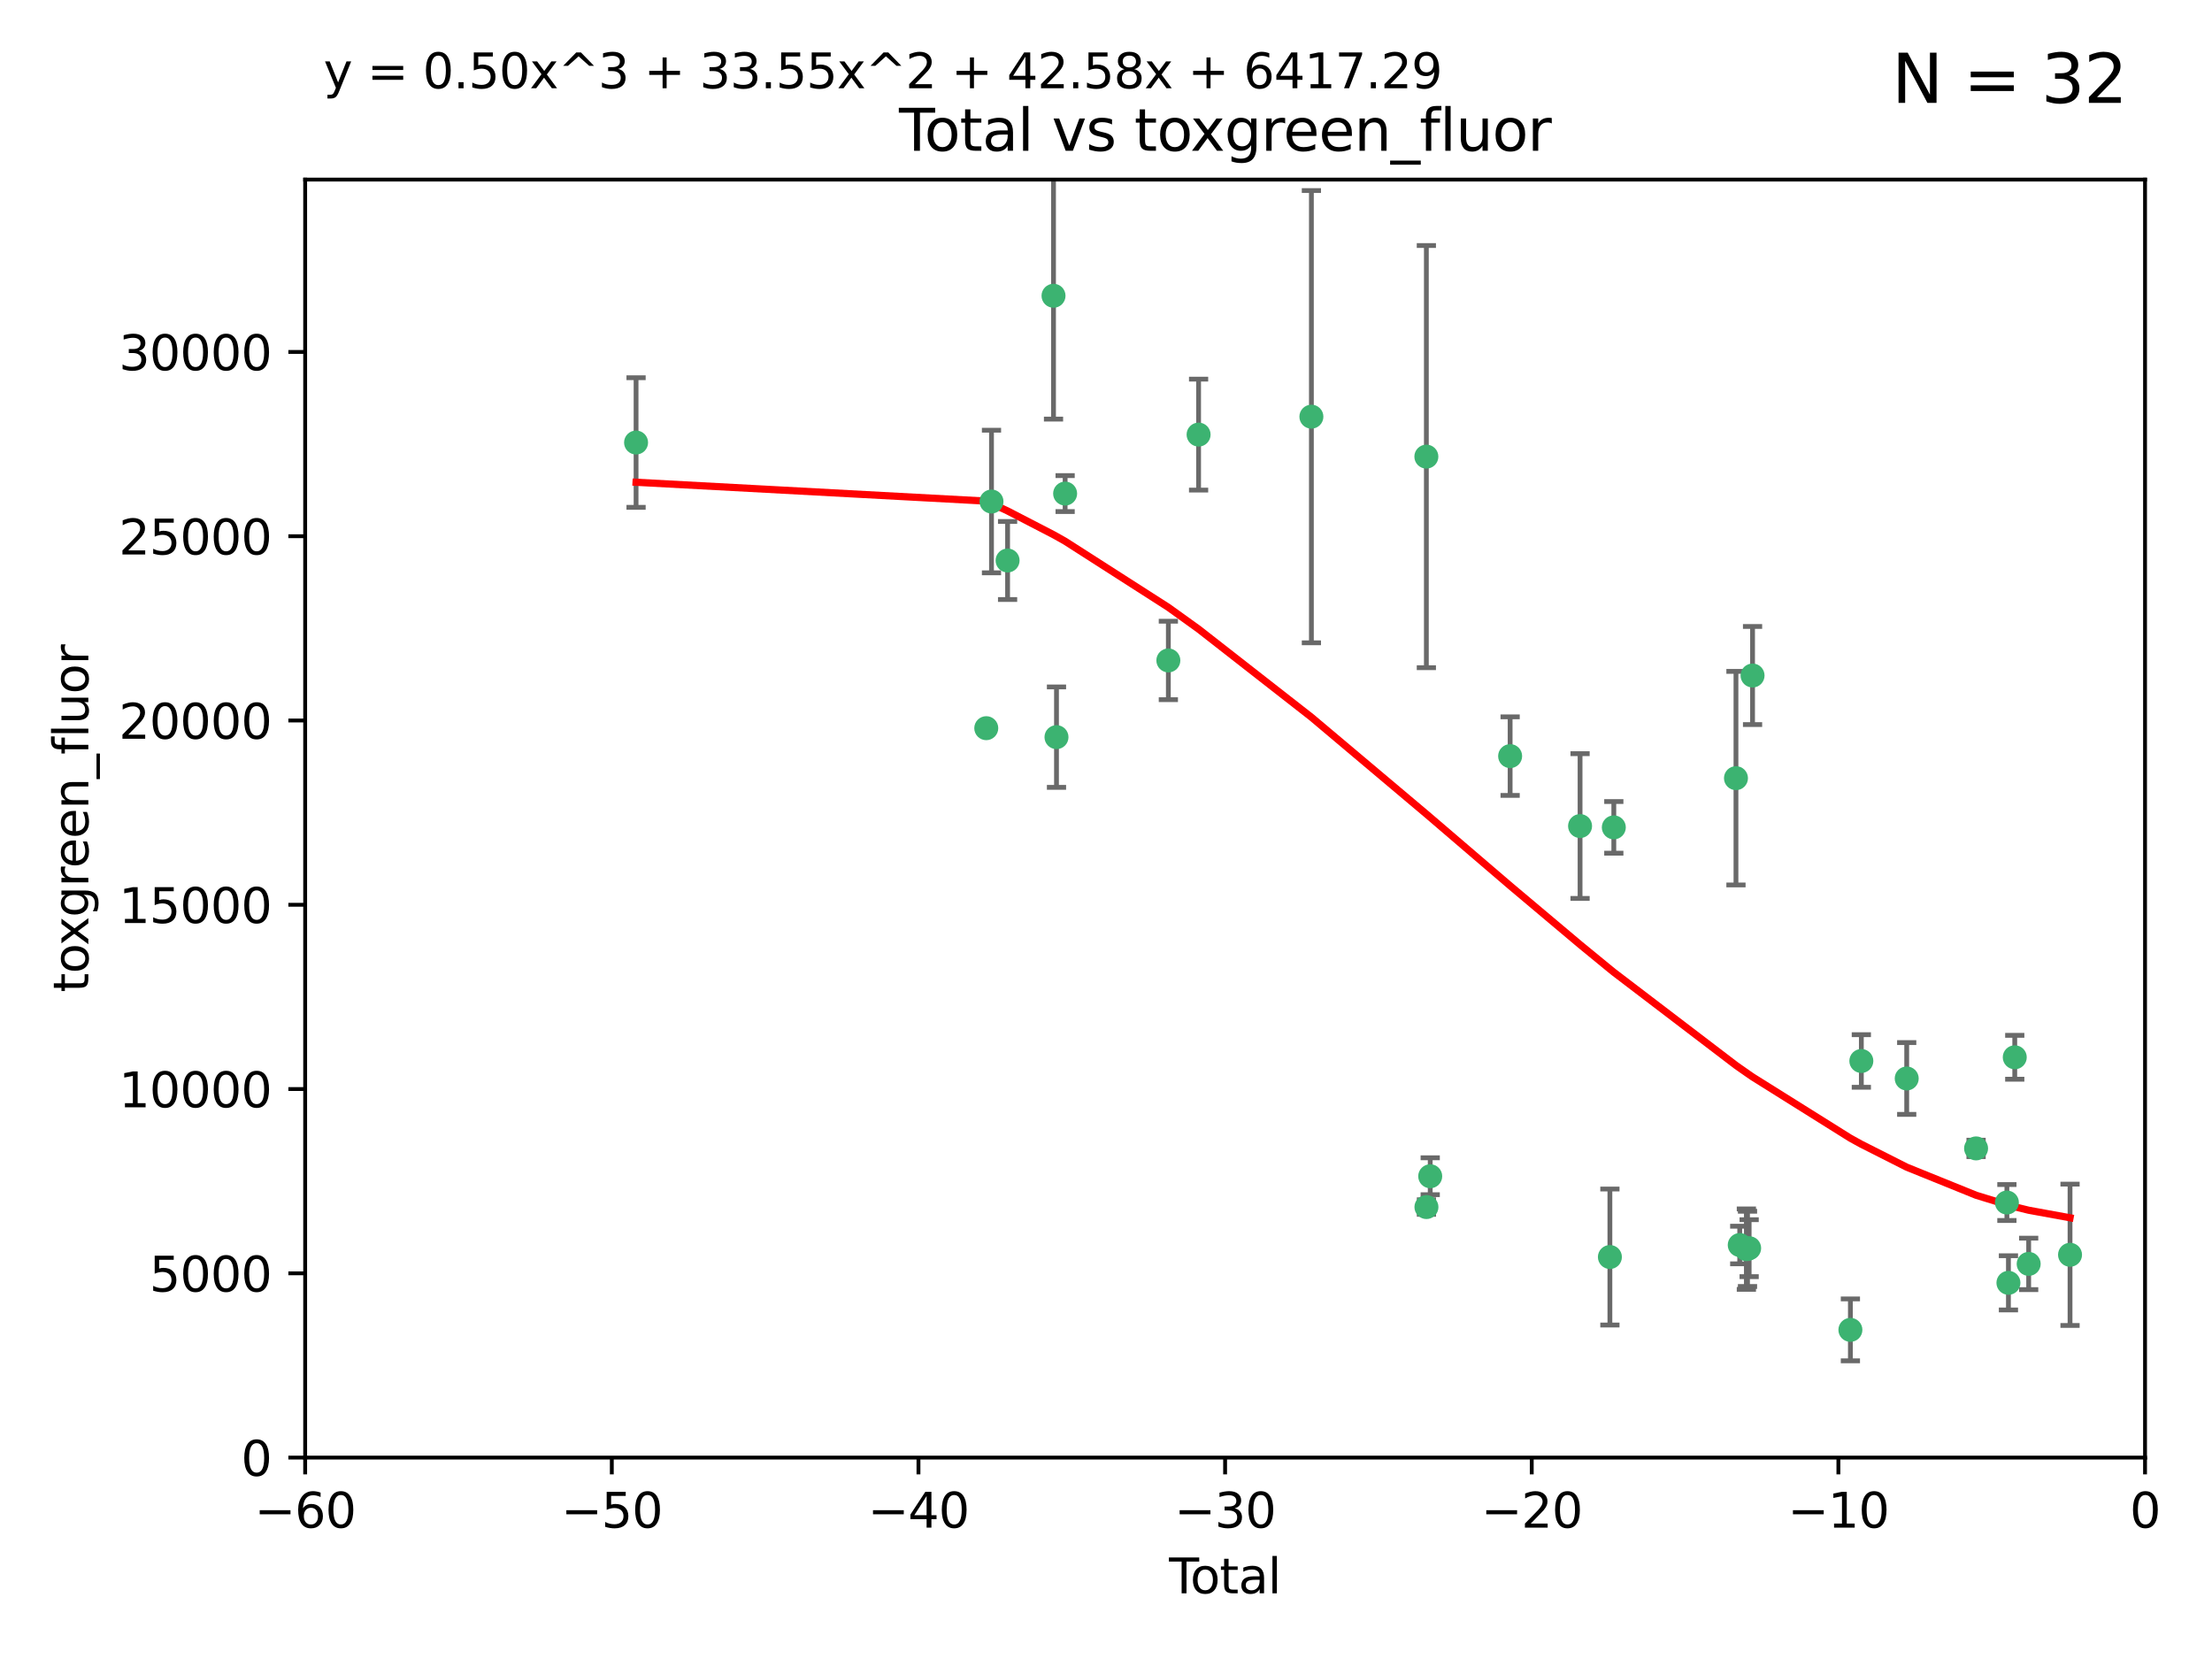 <?xml version="1.0" encoding="utf-8" standalone="no"?>
<!DOCTYPE svg PUBLIC "-//W3C//DTD SVG 1.1//EN"
  "http://www.w3.org/Graphics/SVG/1.1/DTD/svg11.dtd">
<svg xmlns:xlink="http://www.w3.org/1999/xlink" width="460.8pt" height="345.6pt" viewBox="0 0 460.8 345.6" xmlns="http://www.w3.org/2000/svg" version="1.1">
 <defs>
  <style type="text/css">*{stroke-linejoin: round; stroke-linecap: butt}</style>
 </defs>
 <g id="figure_1">
  <g id="patch_1">
   <path d="M 0 345.6 
L 460.8 345.6 
L 460.8 0 
L 0 0 
z
" style="fill: #ffffff"/>
  </g>
  <g id="axes_1">
   <g id="patch_2">
    <path d="M 63.571 303.64 
L 446.85 303.64 
L 446.85 37.411 
L 63.571 37.411 
z
" style="fill: #ffffff"/>
   </g>
   <g id="PathCollection_1">
    <defs>
     <path id="m2a7083174c" d="M 0 1.118 
C 0.297 1.118 0.581 1 0.791 0.791 
C 1 0.581 1.118 0.297 1.118 0 
C 1.118 -0.297 1 -0.581 0.791 -0.791 
C 0.581 -1 0.297 -1.118 0 -1.118 
C -0.297 -1.118 -0.581 -1 -0.791 -0.791 
C -1 -0.581 -1.118 -0.297 -1.118 0 
C -1.118 0.297 -1 0.581 -0.791 0.791 
C -0.581 1 -0.297 1.118 0 1.118 
z
" style="stroke: #3cb371"/>
    </defs>
    <g clip-path="url(#pbad725ada3)">
     <use xlink:href="#m2a7083174c" x="132.505" y="92.187" style="fill: #3cb371; stroke: #3cb371"/>
     <use xlink:href="#m2a7083174c" x="205.457" y="151.693" style="fill: #3cb371; stroke: #3cb371"/>
     <use xlink:href="#m2a7083174c" x="206.546" y="104.476" style="fill: #3cb371; stroke: #3cb371"/>
     <use xlink:href="#m2a7083174c" x="209.899" y="116.762" style="fill: #3cb371; stroke: #3cb371"/>
     <use xlink:href="#m2a7083174c" x="219.467" y="61.614" style="fill: #3cb371; stroke: #3cb371"/>
     <use xlink:href="#m2a7083174c" x="220.086" y="153.559" style="fill: #3cb371; stroke: #3cb371"/>
     <use xlink:href="#m2a7083174c" x="221.886" y="102.821" style="fill: #3cb371; stroke: #3cb371"/>
     <use xlink:href="#m2a7083174c" x="243.389" y="137.58" style="fill: #3cb371; stroke: #3cb371"/>
     <use xlink:href="#m2a7083174c" x="249.689" y="90.534" style="fill: #3cb371; stroke: #3cb371"/>
     <use xlink:href="#m2a7083174c" x="273.187" y="86.8" style="fill: #3cb371; stroke: #3cb371"/>
     <use xlink:href="#m2a7083174c" x="297.137" y="95.121" style="fill: #3cb371; stroke: #3cb371"/>
     <use xlink:href="#m2a7083174c" x="297.153" y="251.452" style="fill: #3cb371; stroke: #3cb371"/>
     <use xlink:href="#m2a7083174c" x="297.94" y="245.034" style="fill: #3cb371; stroke: #3cb371"/>
     <use xlink:href="#m2a7083174c" x="314.588" y="157.513" style="fill: #3cb371; stroke: #3cb371"/>
     <use xlink:href="#m2a7083174c" x="329.157" y="172.082" style="fill: #3cb371; stroke: #3cb371"/>
     <use xlink:href="#m2a7083174c" x="335.371" y="261.86" style="fill: #3cb371; stroke: #3cb371"/>
     <use xlink:href="#m2a7083174c" x="336.187" y="172.356" style="fill: #3cb371; stroke: #3cb371"/>
     <use xlink:href="#m2a7083174c" x="361.634" y="162.105" style="fill: #3cb371; stroke: #3cb371"/>
     <use xlink:href="#m2a7083174c" x="362.418" y="259.36" style="fill: #3cb371; stroke: #3cb371"/>
     <use xlink:href="#m2a7083174c" x="363.802" y="260.221" style="fill: #3cb371; stroke: #3cb371"/>
     <use xlink:href="#m2a7083174c" x="364.037" y="260.163" style="fill: #3cb371; stroke: #3cb371"/>
     <use xlink:href="#m2a7083174c" x="364.379" y="260.019" style="fill: #3cb371; stroke: #3cb371"/>
     <use xlink:href="#m2a7083174c" x="365.089" y="140.722" style="fill: #3cb371; stroke: #3cb371"/>
     <use xlink:href="#m2a7083174c" x="385.471" y="277.035" style="fill: #3cb371; stroke: #3cb371"/>
     <use xlink:href="#m2a7083174c" x="387.751" y="221.023" style="fill: #3cb371; stroke: #3cb371"/>
     <use xlink:href="#m2a7083174c" x="397.202" y="224.667" style="fill: #3cb371; stroke: #3cb371"/>
     <use xlink:href="#m2a7083174c" x="411.653" y="239.234" style="fill: #3cb371; stroke: #3cb371"/>
     <use xlink:href="#m2a7083174c" x="418.073" y="250.509" style="fill: #3cb371; stroke: #3cb371"/>
     <use xlink:href="#m2a7083174c" x="418.393" y="267.238" style="fill: #3cb371; stroke: #3cb371"/>
     <use xlink:href="#m2a7083174c" x="419.711" y="220.252" style="fill: #3cb371; stroke: #3cb371"/>
     <use xlink:href="#m2a7083174c" x="422.61" y="263.294" style="fill: #3cb371; stroke: #3cb371"/>
     <use xlink:href="#m2a7083174c" x="431.226" y="261.393" style="fill: #3cb371; stroke: #3cb371"/>
    </g>
   </g>
   <g id="matplotlib.axis_1">
    <g id="xtick_1">
     <g id="line2d_1">
      <defs>
       <path id="mac42e16515" d="M 0 0 
L 0 3.5 
" style="stroke: #000000; stroke-width: 0.8"/>
      </defs>
      <g>
       <use xlink:href="#mac42e16515" x="63.571" y="303.64" style="stroke: #000000; stroke-width: 0.8"/>
      </g>
     </g>
     <g id="text_1">
      <!-- −60 -->
      <g transform="translate(53.019 318.238)scale(0.1 -0.1)">
       <defs>
        <path id="DejaVuSans-2212" d="M 678 2272 
L 4684 2272 
L 4684 1741 
L 678 1741 
L 678 2272 
z
" transform="scale(0.016)"/>
        <path id="DejaVuSans-36" d="M 2113 2584 
Q 1688 2584 1439 2293 
Q 1191 2003 1191 1497 
Q 1191 994 1439 701 
Q 1688 409 2113 409 
Q 2538 409 2786 701 
Q 3034 994 3034 1497 
Q 3034 2003 2786 2293 
Q 2538 2584 2113 2584 
z
M 3366 4563 
L 3366 3988 
Q 3128 4100 2886 4159 
Q 2644 4219 2406 4219 
Q 1781 4219 1451 3797 
Q 1122 3375 1075 2522 
Q 1259 2794 1537 2939 
Q 1816 3084 2150 3084 
Q 2853 3084 3261 2657 
Q 3669 2231 3669 1497 
Q 3669 778 3244 343 
Q 2819 -91 2113 -91 
Q 1303 -91 875 529 
Q 447 1150 447 2328 
Q 447 3434 972 4092 
Q 1497 4750 2381 4750 
Q 2619 4750 2861 4703 
Q 3103 4656 3366 4563 
z
" transform="scale(0.016)"/>
        <path id="DejaVuSans-30" d="M 2034 4250 
Q 1547 4250 1301 3770 
Q 1056 3291 1056 2328 
Q 1056 1369 1301 889 
Q 1547 409 2034 409 
Q 2525 409 2770 889 
Q 3016 1369 3016 2328 
Q 3016 3291 2770 3770 
Q 2525 4250 2034 4250 
z
M 2034 4750 
Q 2819 4750 3233 4129 
Q 3647 3509 3647 2328 
Q 3647 1150 3233 529 
Q 2819 -91 2034 -91 
Q 1250 -91 836 529 
Q 422 1150 422 2328 
Q 422 3509 836 4129 
Q 1250 4750 2034 4750 
z
" transform="scale(0.016)"/>
       </defs>
       <use xlink:href="#DejaVuSans-2212"/>
       <use xlink:href="#DejaVuSans-36" x="83.789"/>
       <use xlink:href="#DejaVuSans-30" x="147.412"/>
      </g>
     </g>
    </g>
    <g id="xtick_2">
     <g id="line2d_2">
      <g>
       <use xlink:href="#mac42e16515" x="127.451" y="303.64" style="stroke: #000000; stroke-width: 0.8"/>
      </g>
     </g>
     <g id="text_2">
      <!-- −50 -->
      <g transform="translate(116.899 318.238)scale(0.1 -0.1)">
       <defs>
        <path id="DejaVuSans-35" d="M 691 4666 
L 3169 4666 
L 3169 4134 
L 1269 4134 
L 1269 2991 
Q 1406 3038 1543 3061 
Q 1681 3084 1819 3084 
Q 2600 3084 3056 2656 
Q 3513 2228 3513 1497 
Q 3513 744 3044 326 
Q 2575 -91 1722 -91 
Q 1428 -91 1123 -41 
Q 819 9 494 109 
L 494 744 
Q 775 591 1075 516 
Q 1375 441 1709 441 
Q 2250 441 2565 725 
Q 2881 1009 2881 1497 
Q 2881 1984 2565 2268 
Q 2250 2553 1709 2553 
Q 1456 2553 1204 2497 
Q 953 2441 691 2322 
L 691 4666 
z
" transform="scale(0.016)"/>
       </defs>
       <use xlink:href="#DejaVuSans-2212"/>
       <use xlink:href="#DejaVuSans-35" x="83.789"/>
       <use xlink:href="#DejaVuSans-30" x="147.412"/>
      </g>
     </g>
    </g>
    <g id="xtick_3">
     <g id="line2d_3">
      <g>
       <use xlink:href="#mac42e16515" x="191.331" y="303.64" style="stroke: #000000; stroke-width: 0.8"/>
      </g>
     </g>
     <g id="text_3">
      <!-- −40 -->
      <g transform="translate(180.778 318.238)scale(0.1 -0.1)">
       <defs>
        <path id="DejaVuSans-34" d="M 2419 4116 
L 825 1625 
L 2419 1625 
L 2419 4116 
z
M 2253 4666 
L 3047 4666 
L 3047 1625 
L 3713 1625 
L 3713 1100 
L 3047 1100 
L 3047 0 
L 2419 0 
L 2419 1100 
L 313 1100 
L 313 1709 
L 2253 4666 
z
" transform="scale(0.016)"/>
       </defs>
       <use xlink:href="#DejaVuSans-2212"/>
       <use xlink:href="#DejaVuSans-34" x="83.789"/>
       <use xlink:href="#DejaVuSans-30" x="147.412"/>
      </g>
     </g>
    </g>
    <g id="xtick_4">
     <g id="line2d_4">
      <g>
       <use xlink:href="#mac42e16515" x="255.211" y="303.64" style="stroke: #000000; stroke-width: 0.8"/>
      </g>
     </g>
     <g id="text_4">
      <!-- −30 -->
      <g transform="translate(244.658 318.238)scale(0.1 -0.1)">
       <defs>
        <path id="DejaVuSans-33" d="M 2597 2516 
Q 3050 2419 3304 2112 
Q 3559 1806 3559 1356 
Q 3559 666 3084 287 
Q 2609 -91 1734 -91 
Q 1441 -91 1130 -33 
Q 819 25 488 141 
L 488 750 
Q 750 597 1062 519 
Q 1375 441 1716 441 
Q 2309 441 2620 675 
Q 2931 909 2931 1356 
Q 2931 1769 2642 2001 
Q 2353 2234 1838 2234 
L 1294 2234 
L 1294 2753 
L 1863 2753 
Q 2328 2753 2575 2939 
Q 2822 3125 2822 3475 
Q 2822 3834 2567 4026 
Q 2313 4219 1838 4219 
Q 1578 4219 1281 4162 
Q 984 4106 628 3988 
L 628 4550 
Q 988 4650 1302 4700 
Q 1616 4750 1894 4750 
Q 2613 4750 3031 4423 
Q 3450 4097 3450 3541 
Q 3450 3153 3228 2886 
Q 3006 2619 2597 2516 
z
" transform="scale(0.016)"/>
       </defs>
       <use xlink:href="#DejaVuSans-2212"/>
       <use xlink:href="#DejaVuSans-33" x="83.789"/>
       <use xlink:href="#DejaVuSans-30" x="147.412"/>
      </g>
     </g>
    </g>
    <g id="xtick_5">
     <g id="line2d_5">
      <g>
       <use xlink:href="#mac42e16515" x="319.09" y="303.64" style="stroke: #000000; stroke-width: 0.8"/>
      </g>
     </g>
     <g id="text_5">
      <!-- −20 -->
      <g transform="translate(308.538 318.238)scale(0.1 -0.1)">
       <defs>
        <path id="DejaVuSans-32" d="M 1228 531 
L 3431 531 
L 3431 0 
L 469 0 
L 469 531 
Q 828 903 1448 1529 
Q 2069 2156 2228 2338 
Q 2531 2678 2651 2914 
Q 2772 3150 2772 3378 
Q 2772 3750 2511 3984 
Q 2250 4219 1831 4219 
Q 1534 4219 1204 4116 
Q 875 4013 500 3803 
L 500 4441 
Q 881 4594 1212 4672 
Q 1544 4750 1819 4750 
Q 2544 4750 2975 4387 
Q 3406 4025 3406 3419 
Q 3406 3131 3298 2873 
Q 3191 2616 2906 2266 
Q 2828 2175 2409 1742 
Q 1991 1309 1228 531 
z
" transform="scale(0.016)"/>
       </defs>
       <use xlink:href="#DejaVuSans-2212"/>
       <use xlink:href="#DejaVuSans-32" x="83.789"/>
       <use xlink:href="#DejaVuSans-30" x="147.412"/>
      </g>
     </g>
    </g>
    <g id="xtick_6">
     <g id="line2d_6">
      <g>
       <use xlink:href="#mac42e16515" x="382.97" y="303.64" style="stroke: #000000; stroke-width: 0.8"/>
      </g>
     </g>
     <g id="text_6">
      <!-- −10 -->
      <g transform="translate(372.418 318.238)scale(0.1 -0.1)">
       <defs>
        <path id="DejaVuSans-31" d="M 794 531 
L 1825 531 
L 1825 4091 
L 703 3866 
L 703 4441 
L 1819 4666 
L 2450 4666 
L 2450 531 
L 3481 531 
L 3481 0 
L 794 0 
L 794 531 
z
" transform="scale(0.016)"/>
       </defs>
       <use xlink:href="#DejaVuSans-2212"/>
       <use xlink:href="#DejaVuSans-31" x="83.789"/>
       <use xlink:href="#DejaVuSans-30" x="147.412"/>
      </g>
     </g>
    </g>
    <g id="xtick_7">
     <g id="line2d_7">
      <g>
       <use xlink:href="#mac42e16515" x="446.85" y="303.64" style="stroke: #000000; stroke-width: 0.8"/>
      </g>
     </g>
     <g id="text_7">
      <!-- 0 -->
      <g transform="translate(443.669 318.238)scale(0.1 -0.1)">
       <use xlink:href="#DejaVuSans-30"/>
      </g>
     </g>
    </g>
    <g id="text_8">
     <!-- Total -->
     <g transform="translate(243.534 331.917)scale(0.1 -0.1)">
      <defs>
       <path id="DejaVuSans-54" d="M -19 4666 
L 3928 4666 
L 3928 4134 
L 2272 4134 
L 2272 0 
L 1638 0 
L 1638 4134 
L -19 4134 
L -19 4666 
z
" transform="scale(0.016)"/>
       <path id="DejaVuSans-6f" d="M 1959 3097 
Q 1497 3097 1228 2736 
Q 959 2375 959 1747 
Q 959 1119 1226 758 
Q 1494 397 1959 397 
Q 2419 397 2687 759 
Q 2956 1122 2956 1747 
Q 2956 2369 2687 2733 
Q 2419 3097 1959 3097 
z
M 1959 3584 
Q 2709 3584 3137 3096 
Q 3566 2609 3566 1747 
Q 3566 888 3137 398 
Q 2709 -91 1959 -91 
Q 1206 -91 779 398 
Q 353 888 353 1747 
Q 353 2609 779 3096 
Q 1206 3584 1959 3584 
z
" transform="scale(0.016)"/>
       <path id="DejaVuSans-74" d="M 1172 4494 
L 1172 3500 
L 2356 3500 
L 2356 3053 
L 1172 3053 
L 1172 1153 
Q 1172 725 1289 603 
Q 1406 481 1766 481 
L 2356 481 
L 2356 0 
L 1766 0 
Q 1100 0 847 248 
Q 594 497 594 1153 
L 594 3053 
L 172 3053 
L 172 3500 
L 594 3500 
L 594 4494 
L 1172 4494 
z
" transform="scale(0.016)"/>
       <path id="DejaVuSans-61" d="M 2194 1759 
Q 1497 1759 1228 1600 
Q 959 1441 959 1056 
Q 959 750 1161 570 
Q 1363 391 1709 391 
Q 2188 391 2477 730 
Q 2766 1069 2766 1631 
L 2766 1759 
L 2194 1759 
z
M 3341 1997 
L 3341 0 
L 2766 0 
L 2766 531 
Q 2569 213 2275 61 
Q 1981 -91 1556 -91 
Q 1019 -91 701 211 
Q 384 513 384 1019 
Q 384 1609 779 1909 
Q 1175 2209 1959 2209 
L 2766 2209 
L 2766 2266 
Q 2766 2663 2505 2880 
Q 2244 3097 1772 3097 
Q 1472 3097 1187 3025 
Q 903 2953 641 2809 
L 641 3341 
Q 956 3463 1253 3523 
Q 1550 3584 1831 3584 
Q 2591 3584 2966 3190 
Q 3341 2797 3341 1997 
z
" transform="scale(0.016)"/>
       <path id="DejaVuSans-6c" d="M 603 4863 
L 1178 4863 
L 1178 0 
L 603 0 
L 603 4863 
z
" transform="scale(0.016)"/>
      </defs>
      <use xlink:href="#DejaVuSans-54"/>
      <use xlink:href="#DejaVuSans-6f" x="44.084"/>
      <use xlink:href="#DejaVuSans-74" x="105.266"/>
      <use xlink:href="#DejaVuSans-61" x="144.475"/>
      <use xlink:href="#DejaVuSans-6c" x="205.754"/>
     </g>
    </g>
   </g>
   <g id="matplotlib.axis_2">
    <g id="ytick_1">
     <g id="line2d_8">
      <defs>
       <path id="mb6194e0090" d="M 0 0 
L -3.5 0 
" style="stroke: #000000; stroke-width: 0.8"/>
      </defs>
      <g>
       <use xlink:href="#mb6194e0090" x="63.571" y="303.64" style="stroke: #000000; stroke-width: 0.8"/>
      </g>
     </g>
     <g id="text_9">
      <!-- 0 -->
      <g transform="translate(50.209 307.439)scale(0.1 -0.1)">
       <use xlink:href="#DejaVuSans-30"/>
      </g>
     </g>
    </g>
    <g id="ytick_2">
     <g id="line2d_9">
      <g>
       <use xlink:href="#mb6194e0090" x="63.571" y="265.253" style="stroke: #000000; stroke-width: 0.8"/>
      </g>
     </g>
     <g id="text_10">
      <!-- 5000 -->
      <g transform="translate(31.121 269.052)scale(0.1 -0.1)">
       <use xlink:href="#DejaVuSans-35"/>
       <use xlink:href="#DejaVuSans-30" x="63.623"/>
       <use xlink:href="#DejaVuSans-30" x="127.246"/>
       <use xlink:href="#DejaVuSans-30" x="190.869"/>
      </g>
     </g>
    </g>
    <g id="ytick_3">
     <g id="line2d_10">
      <g>
       <use xlink:href="#mb6194e0090" x="63.571" y="226.866" style="stroke: #000000; stroke-width: 0.8"/>
      </g>
     </g>
     <g id="text_11">
      <!-- 10000 -->
      <g transform="translate(24.759 230.665)scale(0.1 -0.1)">
       <use xlink:href="#DejaVuSans-31"/>
       <use xlink:href="#DejaVuSans-30" x="63.623"/>
       <use xlink:href="#DejaVuSans-30" x="127.246"/>
       <use xlink:href="#DejaVuSans-30" x="190.869"/>
       <use xlink:href="#DejaVuSans-30" x="254.492"/>
      </g>
     </g>
    </g>
    <g id="ytick_4">
     <g id="line2d_11">
      <g>
       <use xlink:href="#mb6194e0090" x="63.571" y="188.479" style="stroke: #000000; stroke-width: 0.8"/>
      </g>
     </g>
     <g id="text_12">
      <!-- 15000 -->
      <g transform="translate(24.759 192.278)scale(0.1 -0.1)">
       <use xlink:href="#DejaVuSans-31"/>
       <use xlink:href="#DejaVuSans-35" x="63.623"/>
       <use xlink:href="#DejaVuSans-30" x="127.246"/>
       <use xlink:href="#DejaVuSans-30" x="190.869"/>
       <use xlink:href="#DejaVuSans-30" x="254.492"/>
      </g>
     </g>
    </g>
    <g id="ytick_5">
     <g id="line2d_12">
      <g>
       <use xlink:href="#mb6194e0090" x="63.571" y="150.092" style="stroke: #000000; stroke-width: 0.8"/>
      </g>
     </g>
     <g id="text_13">
      <!-- 20000 -->
      <g transform="translate(24.759 153.891)scale(0.1 -0.1)">
       <use xlink:href="#DejaVuSans-32"/>
       <use xlink:href="#DejaVuSans-30" x="63.623"/>
       <use xlink:href="#DejaVuSans-30" x="127.246"/>
       <use xlink:href="#DejaVuSans-30" x="190.869"/>
       <use xlink:href="#DejaVuSans-30" x="254.492"/>
      </g>
     </g>
    </g>
    <g id="ytick_6">
     <g id="line2d_13">
      <g>
       <use xlink:href="#mb6194e0090" x="63.571" y="111.705" style="stroke: #000000; stroke-width: 0.8"/>
      </g>
     </g>
     <g id="text_14">
      <!-- 25000 -->
      <g transform="translate(24.759 115.504)scale(0.1 -0.1)">
       <use xlink:href="#DejaVuSans-32"/>
       <use xlink:href="#DejaVuSans-35" x="63.623"/>
       <use xlink:href="#DejaVuSans-30" x="127.246"/>
       <use xlink:href="#DejaVuSans-30" x="190.869"/>
       <use xlink:href="#DejaVuSans-30" x="254.492"/>
      </g>
     </g>
    </g>
    <g id="ytick_7">
     <g id="line2d_14">
      <g>
       <use xlink:href="#mb6194e0090" x="63.571" y="73.317" style="stroke: #000000; stroke-width: 0.8"/>
      </g>
     </g>
     <g id="text_15">
      <!-- 30000 -->
      <g transform="translate(24.759 77.117)scale(0.1 -0.1)">
       <use xlink:href="#DejaVuSans-33"/>
       <use xlink:href="#DejaVuSans-30" x="63.623"/>
       <use xlink:href="#DejaVuSans-30" x="127.246"/>
       <use xlink:href="#DejaVuSans-30" x="190.869"/>
       <use xlink:href="#DejaVuSans-30" x="254.492"/>
      </g>
     </g>
    </g>
    <g id="text_16">
     <!-- toxgreen_fluor -->
     <g transform="translate(18.401 206.72)rotate(-90)scale(0.1 -0.1)">
      <defs>
       <path id="DejaVuSans-78" d="M 3513 3500 
L 2247 1797 
L 3578 0 
L 2900 0 
L 1881 1375 
L 863 0 
L 184 0 
L 1544 1831 
L 300 3500 
L 978 3500 
L 1906 2253 
L 2834 3500 
L 3513 3500 
z
" transform="scale(0.016)"/>
       <path id="DejaVuSans-67" d="M 2906 1791 
Q 2906 2416 2648 2759 
Q 2391 3103 1925 3103 
Q 1463 3103 1205 2759 
Q 947 2416 947 1791 
Q 947 1169 1205 825 
Q 1463 481 1925 481 
Q 2391 481 2648 825 
Q 2906 1169 2906 1791 
z
M 3481 434 
Q 3481 -459 3084 -895 
Q 2688 -1331 1869 -1331 
Q 1566 -1331 1297 -1286 
Q 1028 -1241 775 -1147 
L 775 -588 
Q 1028 -725 1275 -790 
Q 1522 -856 1778 -856 
Q 2344 -856 2625 -561 
Q 2906 -266 2906 331 
L 2906 616 
Q 2728 306 2450 153 
Q 2172 0 1784 0 
Q 1141 0 747 490 
Q 353 981 353 1791 
Q 353 2603 747 3093 
Q 1141 3584 1784 3584 
Q 2172 3584 2450 3431 
Q 2728 3278 2906 2969 
L 2906 3500 
L 3481 3500 
L 3481 434 
z
" transform="scale(0.016)"/>
       <path id="DejaVuSans-72" d="M 2631 2963 
Q 2534 3019 2420 3045 
Q 2306 3072 2169 3072 
Q 1681 3072 1420 2755 
Q 1159 2438 1159 1844 
L 1159 0 
L 581 0 
L 581 3500 
L 1159 3500 
L 1159 2956 
Q 1341 3275 1631 3429 
Q 1922 3584 2338 3584 
Q 2397 3584 2469 3576 
Q 2541 3569 2628 3553 
L 2631 2963 
z
" transform="scale(0.016)"/>
       <path id="DejaVuSans-65" d="M 3597 1894 
L 3597 1613 
L 953 1613 
Q 991 1019 1311 708 
Q 1631 397 2203 397 
Q 2534 397 2845 478 
Q 3156 559 3463 722 
L 3463 178 
Q 3153 47 2828 -22 
Q 2503 -91 2169 -91 
Q 1331 -91 842 396 
Q 353 884 353 1716 
Q 353 2575 817 3079 
Q 1281 3584 2069 3584 
Q 2775 3584 3186 3129 
Q 3597 2675 3597 1894 
z
M 3022 2063 
Q 3016 2534 2758 2815 
Q 2500 3097 2075 3097 
Q 1594 3097 1305 2825 
Q 1016 2553 972 2059 
L 3022 2063 
z
" transform="scale(0.016)"/>
       <path id="DejaVuSans-6e" d="M 3513 2113 
L 3513 0 
L 2938 0 
L 2938 2094 
Q 2938 2591 2744 2837 
Q 2550 3084 2163 3084 
Q 1697 3084 1428 2787 
Q 1159 2491 1159 1978 
L 1159 0 
L 581 0 
L 581 3500 
L 1159 3500 
L 1159 2956 
Q 1366 3272 1645 3428 
Q 1925 3584 2291 3584 
Q 2894 3584 3203 3211 
Q 3513 2838 3513 2113 
z
" transform="scale(0.016)"/>
       <path id="DejaVuSans-5f" d="M 3263 -1063 
L 3263 -1509 
L -63 -1509 
L -63 -1063 
L 3263 -1063 
z
" transform="scale(0.016)"/>
       <path id="DejaVuSans-66" d="M 2375 4863 
L 2375 4384 
L 1825 4384 
Q 1516 4384 1395 4259 
Q 1275 4134 1275 3809 
L 1275 3500 
L 2222 3500 
L 2222 3053 
L 1275 3053 
L 1275 0 
L 697 0 
L 697 3053 
L 147 3053 
L 147 3500 
L 697 3500 
L 697 3744 
Q 697 4328 969 4595 
Q 1241 4863 1831 4863 
L 2375 4863 
z
" transform="scale(0.016)"/>
       <path id="DejaVuSans-75" d="M 544 1381 
L 544 3500 
L 1119 3500 
L 1119 1403 
Q 1119 906 1312 657 
Q 1506 409 1894 409 
Q 2359 409 2629 706 
Q 2900 1003 2900 1516 
L 2900 3500 
L 3475 3500 
L 3475 0 
L 2900 0 
L 2900 538 
Q 2691 219 2414 64 
Q 2138 -91 1772 -91 
Q 1169 -91 856 284 
Q 544 659 544 1381 
z
M 1991 3584 
L 1991 3584 
z
" transform="scale(0.016)"/>
      </defs>
      <use xlink:href="#DejaVuSans-74"/>
      <use xlink:href="#DejaVuSans-6f" x="39.209"/>
      <use xlink:href="#DejaVuSans-78" x="97.266"/>
      <use xlink:href="#DejaVuSans-67" x="156.445"/>
      <use xlink:href="#DejaVuSans-72" x="219.922"/>
      <use xlink:href="#DejaVuSans-65" x="258.785"/>
      <use xlink:href="#DejaVuSans-65" x="320.309"/>
      <use xlink:href="#DejaVuSans-6e" x="381.832"/>
      <use xlink:href="#DejaVuSans-5f" x="445.211"/>
      <use xlink:href="#DejaVuSans-66" x="495.211"/>
      <use xlink:href="#DejaVuSans-6c" x="530.416"/>
      <use xlink:href="#DejaVuSans-75" x="558.199"/>
      <use xlink:href="#DejaVuSans-6f" x="621.578"/>
      <use xlink:href="#DejaVuSans-72" x="682.76"/>
     </g>
    </g>
   </g>
   <g id="LineCollection_1">
    <path d="M 132.505 105.69 
L 132.505 78.685 
" clip-path="url(#pbad725ada3)" style="fill: none; stroke: #696969"/>
    <path d="M 205.457 152.217 
L 205.457 151.168 
" clip-path="url(#pbad725ada3)" style="fill: none; stroke: #696969"/>
    <path d="M 206.546 119.328 
L 206.546 89.623 
" clip-path="url(#pbad725ada3)" style="fill: none; stroke: #696969"/>
    <path d="M 209.899 124.89 
L 209.899 108.635 
" clip-path="url(#pbad725ada3)" style="fill: none; stroke: #696969"/>
    <path d="M 219.467 87.306 
L 219.467 35.922 
" clip-path="url(#pbad725ada3)" style="fill: none; stroke: #696969"/>
    <path d="M 220.086 164.019 
L 220.086 143.098 
" clip-path="url(#pbad725ada3)" style="fill: none; stroke: #696969"/>
    <path d="M 221.886 106.565 
L 221.886 99.077 
" clip-path="url(#pbad725ada3)" style="fill: none; stroke: #696969"/>
    <path d="M 243.389 145.75 
L 243.389 129.411 
" clip-path="url(#pbad725ada3)" style="fill: none; stroke: #696969"/>
    <path d="M 249.689 102.091 
L 249.689 78.978 
" clip-path="url(#pbad725ada3)" style="fill: none; stroke: #696969"/>
    <path d="M 273.187 133.906 
L 273.187 39.694 
" clip-path="url(#pbad725ada3)" style="fill: none; stroke: #696969"/>
    <path d="M 297.137 139.091 
L 297.137 51.151 
" clip-path="url(#pbad725ada3)" style="fill: none; stroke: #696969"/>
    <path d="M 297.153 252.966 
L 297.153 249.939 
" clip-path="url(#pbad725ada3)" style="fill: none; stroke: #696969"/>
    <path d="M 297.94 248.879 
L 297.94 241.19 
" clip-path="url(#pbad725ada3)" style="fill: none; stroke: #696969"/>
    <path d="M 314.588 165.694 
L 314.588 149.332 
" clip-path="url(#pbad725ada3)" style="fill: none; stroke: #696969"/>
    <path d="M 329.157 187.16 
L 329.157 157.004 
" clip-path="url(#pbad725ada3)" style="fill: none; stroke: #696969"/>
    <path d="M 335.371 276.024 
L 335.371 247.696 
" clip-path="url(#pbad725ada3)" style="fill: none; stroke: #696969"/>
    <path d="M 336.187 177.734 
L 336.187 166.978 
" clip-path="url(#pbad725ada3)" style="fill: none; stroke: #696969"/>
    <path d="M 361.634 184.351 
L 361.634 139.86 
" clip-path="url(#pbad725ada3)" style="fill: none; stroke: #696969"/>
    <path d="M 362.418 263.278 
L 362.418 255.442 
" clip-path="url(#pbad725ada3)" style="fill: none; stroke: #696969"/>
    <path d="M 363.802 268.597 
L 363.802 251.844 
" clip-path="url(#pbad725ada3)" style="fill: none; stroke: #696969"/>
    <path d="M 364.037 268.001 
L 364.037 252.325 
" clip-path="url(#pbad725ada3)" style="fill: none; stroke: #696969"/>
    <path d="M 364.379 265.948 
L 364.379 254.089 
" clip-path="url(#pbad725ada3)" style="fill: none; stroke: #696969"/>
    <path d="M 365.089 150.938 
L 365.089 130.506 
" clip-path="url(#pbad725ada3)" style="fill: none; stroke: #696969"/>
    <path d="M 385.471 283.483 
L 385.471 270.588 
" clip-path="url(#pbad725ada3)" style="fill: none; stroke: #696969"/>
    <path d="M 387.751 226.502 
L 387.751 215.543 
" clip-path="url(#pbad725ada3)" style="fill: none; stroke: #696969"/>
    <path d="M 397.202 232.145 
L 397.202 217.189 
" clip-path="url(#pbad725ada3)" style="fill: none; stroke: #696969"/>
    <path d="M 411.653 240.949 
L 411.653 237.518 
" clip-path="url(#pbad725ada3)" style="fill: none; stroke: #696969"/>
    <path d="M 418.073 254.253 
L 418.073 246.765 
" clip-path="url(#pbad725ada3)" style="fill: none; stroke: #696969"/>
    <path d="M 418.393 272.884 
L 418.393 261.591 
" clip-path="url(#pbad725ada3)" style="fill: none; stroke: #696969"/>
    <path d="M 419.711 224.823 
L 419.711 215.68 
" clip-path="url(#pbad725ada3)" style="fill: none; stroke: #696969"/>
    <path d="M 422.61 268.654 
L 422.61 257.933 
" clip-path="url(#pbad725ada3)" style="fill: none; stroke: #696969"/>
    <path d="M 431.226 276.115 
L 431.226 246.672 
" clip-path="url(#pbad725ada3)" style="fill: none; stroke: #696969"/>
   </g>
   <g id="line2d_15">
    <defs>
     <path id="mecd6d3482b" d="M 2 0 
L -2 -0 
" style="stroke: #696969"/>
    </defs>
    <g clip-path="url(#pbad725ada3)">
     <use xlink:href="#mecd6d3482b" x="132.505" y="105.69" style="fill: #696969; stroke: #696969"/>
     <use xlink:href="#mecd6d3482b" x="205.457" y="152.217" style="fill: #696969; stroke: #696969"/>
     <use xlink:href="#mecd6d3482b" x="206.546" y="119.328" style="fill: #696969; stroke: #696969"/>
     <use xlink:href="#mecd6d3482b" x="209.899" y="124.89" style="fill: #696969; stroke: #696969"/>
     <use xlink:href="#mecd6d3482b" x="219.467" y="87.306" style="fill: #696969; stroke: #696969"/>
     <use xlink:href="#mecd6d3482b" x="220.086" y="164.019" style="fill: #696969; stroke: #696969"/>
     <use xlink:href="#mecd6d3482b" x="221.886" y="106.565" style="fill: #696969; stroke: #696969"/>
     <use xlink:href="#mecd6d3482b" x="243.389" y="145.75" style="fill: #696969; stroke: #696969"/>
     <use xlink:href="#mecd6d3482b" x="249.689" y="102.091" style="fill: #696969; stroke: #696969"/>
     <use xlink:href="#mecd6d3482b" x="273.187" y="133.906" style="fill: #696969; stroke: #696969"/>
     <use xlink:href="#mecd6d3482b" x="297.137" y="139.091" style="fill: #696969; stroke: #696969"/>
     <use xlink:href="#mecd6d3482b" x="297.153" y="252.966" style="fill: #696969; stroke: #696969"/>
     <use xlink:href="#mecd6d3482b" x="297.94" y="248.879" style="fill: #696969; stroke: #696969"/>
     <use xlink:href="#mecd6d3482b" x="314.588" y="165.694" style="fill: #696969; stroke: #696969"/>
     <use xlink:href="#mecd6d3482b" x="329.157" y="187.16" style="fill: #696969; stroke: #696969"/>
     <use xlink:href="#mecd6d3482b" x="335.371" y="276.024" style="fill: #696969; stroke: #696969"/>
     <use xlink:href="#mecd6d3482b" x="336.187" y="177.734" style="fill: #696969; stroke: #696969"/>
     <use xlink:href="#mecd6d3482b" x="361.634" y="184.351" style="fill: #696969; stroke: #696969"/>
     <use xlink:href="#mecd6d3482b" x="362.418" y="263.278" style="fill: #696969; stroke: #696969"/>
     <use xlink:href="#mecd6d3482b" x="363.802" y="268.597" style="fill: #696969; stroke: #696969"/>
     <use xlink:href="#mecd6d3482b" x="364.037" y="268.001" style="fill: #696969; stroke: #696969"/>
     <use xlink:href="#mecd6d3482b" x="364.379" y="265.948" style="fill: #696969; stroke: #696969"/>
     <use xlink:href="#mecd6d3482b" x="365.089" y="150.938" style="fill: #696969; stroke: #696969"/>
     <use xlink:href="#mecd6d3482b" x="385.471" y="283.483" style="fill: #696969; stroke: #696969"/>
     <use xlink:href="#mecd6d3482b" x="387.751" y="226.502" style="fill: #696969; stroke: #696969"/>
     <use xlink:href="#mecd6d3482b" x="397.202" y="232.145" style="fill: #696969; stroke: #696969"/>
     <use xlink:href="#mecd6d3482b" x="411.653" y="240.949" style="fill: #696969; stroke: #696969"/>
     <use xlink:href="#mecd6d3482b" x="418.073" y="254.253" style="fill: #696969; stroke: #696969"/>
     <use xlink:href="#mecd6d3482b" x="418.393" y="272.884" style="fill: #696969; stroke: #696969"/>
     <use xlink:href="#mecd6d3482b" x="419.711" y="224.823" style="fill: #696969; stroke: #696969"/>
     <use xlink:href="#mecd6d3482b" x="422.61" y="268.654" style="fill: #696969; stroke: #696969"/>
     <use xlink:href="#mecd6d3482b" x="431.226" y="276.115" style="fill: #696969; stroke: #696969"/>
    </g>
   </g>
   <g id="line2d_16">
    <g clip-path="url(#pbad725ada3)">
     <use xlink:href="#mecd6d3482b" x="132.505" y="78.685" style="fill: #696969; stroke: #696969"/>
     <use xlink:href="#mecd6d3482b" x="205.457" y="151.168" style="fill: #696969; stroke: #696969"/>
     <use xlink:href="#mecd6d3482b" x="206.546" y="89.623" style="fill: #696969; stroke: #696969"/>
     <use xlink:href="#mecd6d3482b" x="209.899" y="108.635" style="fill: #696969; stroke: #696969"/>
     <use xlink:href="#mecd6d3482b" x="219.467" y="35.922" style="fill: #696969; stroke: #696969"/>
     <use xlink:href="#mecd6d3482b" x="220.086" y="143.098" style="fill: #696969; stroke: #696969"/>
     <use xlink:href="#mecd6d3482b" x="221.886" y="99.077" style="fill: #696969; stroke: #696969"/>
     <use xlink:href="#mecd6d3482b" x="243.389" y="129.411" style="fill: #696969; stroke: #696969"/>
     <use xlink:href="#mecd6d3482b" x="249.689" y="78.978" style="fill: #696969; stroke: #696969"/>
     <use xlink:href="#mecd6d3482b" x="273.187" y="39.694" style="fill: #696969; stroke: #696969"/>
     <use xlink:href="#mecd6d3482b" x="297.137" y="51.151" style="fill: #696969; stroke: #696969"/>
     <use xlink:href="#mecd6d3482b" x="297.153" y="249.939" style="fill: #696969; stroke: #696969"/>
     <use xlink:href="#mecd6d3482b" x="297.94" y="241.19" style="fill: #696969; stroke: #696969"/>
     <use xlink:href="#mecd6d3482b" x="314.588" y="149.332" style="fill: #696969; stroke: #696969"/>
     <use xlink:href="#mecd6d3482b" x="329.157" y="157.004" style="fill: #696969; stroke: #696969"/>
     <use xlink:href="#mecd6d3482b" x="335.371" y="247.696" style="fill: #696969; stroke: #696969"/>
     <use xlink:href="#mecd6d3482b" x="336.187" y="166.978" style="fill: #696969; stroke: #696969"/>
     <use xlink:href="#mecd6d3482b" x="361.634" y="139.86" style="fill: #696969; stroke: #696969"/>
     <use xlink:href="#mecd6d3482b" x="362.418" y="255.442" style="fill: #696969; stroke: #696969"/>
     <use xlink:href="#mecd6d3482b" x="363.802" y="251.844" style="fill: #696969; stroke: #696969"/>
     <use xlink:href="#mecd6d3482b" x="364.037" y="252.325" style="fill: #696969; stroke: #696969"/>
     <use xlink:href="#mecd6d3482b" x="364.379" y="254.089" style="fill: #696969; stroke: #696969"/>
     <use xlink:href="#mecd6d3482b" x="365.089" y="130.506" style="fill: #696969; stroke: #696969"/>
     <use xlink:href="#mecd6d3482b" x="385.471" y="270.588" style="fill: #696969; stroke: #696969"/>
     <use xlink:href="#mecd6d3482b" x="387.751" y="215.543" style="fill: #696969; stroke: #696969"/>
     <use xlink:href="#mecd6d3482b" x="397.202" y="217.189" style="fill: #696969; stroke: #696969"/>
     <use xlink:href="#mecd6d3482b" x="411.653" y="237.518" style="fill: #696969; stroke: #696969"/>
     <use xlink:href="#mecd6d3482b" x="418.073" y="246.765" style="fill: #696969; stroke: #696969"/>
     <use xlink:href="#mecd6d3482b" x="418.393" y="261.591" style="fill: #696969; stroke: #696969"/>
     <use xlink:href="#mecd6d3482b" x="419.711" y="215.68" style="fill: #696969; stroke: #696969"/>
     <use xlink:href="#mecd6d3482b" x="422.61" y="257.933" style="fill: #696969; stroke: #696969"/>
     <use xlink:href="#mecd6d3482b" x="431.226" y="246.672" style="fill: #696969; stroke: #696969"/>
    </g>
   </g>
   <g id="line2d_17">
    <path d="M 132.505 100.463 
L 205.457 104.388 
L 206.546 104.875 
L 209.899 106.437 
L 219.467 111.387 
L 220.086 111.731 
L 221.886 112.748 
L 243.389 126.522 
L 249.689 131.052 
L 273.187 149.404 
L 297.137 169.576 
L 297.153 169.589 
L 297.94 170.263 
L 314.588 184.522 
L 329.157 196.779 
L 335.371 201.873 
L 336.187 202.534 
L 361.634 221.937 
L 362.418 222.489 
L 363.802 223.456 
L 364.037 223.619 
L 364.379 223.856 
L 365.089 224.346 
L 385.471 237.112 
L 387.751 238.366 
L 397.202 243.142 
L 411.653 248.991 
L 418.073 250.966 
L 418.393 251.053 
L 419.711 251.404 
L 422.61 252.112 
L 431.226 253.686 
" clip-path="url(#pbad725ada3)" style="fill: none; stroke: #ff0000; stroke-width: 1.5; stroke-linecap: square"/>
   </g>
   <g id="line2d_18">
    <defs>
     <path id="m0a45894df3" d="M 0 2 
C 0.53 2 1.039 1.789 1.414 1.414 
C 1.789 1.039 2 0.53 2 0 
C 2 -0.53 1.789 -1.039 1.414 -1.414 
C 1.039 -1.789 0.53 -2 0 -2 
C -0.53 -2 -1.039 -1.789 -1.414 -1.414 
C -1.789 -1.039 -2 -0.53 -2 0 
C -2 0.53 -1.789 1.039 -1.414 1.414 
C -1.039 1.789 -0.53 2 0 2 
z
" style="stroke: #3cb371"/>
    </defs>
    <g clip-path="url(#pbad725ada3)">
     <use xlink:href="#m0a45894df3" x="132.505" y="92.187" style="fill: #3cb371; stroke: #3cb371"/>
     <use xlink:href="#m0a45894df3" x="205.457" y="151.693" style="fill: #3cb371; stroke: #3cb371"/>
     <use xlink:href="#m0a45894df3" x="206.546" y="104.476" style="fill: #3cb371; stroke: #3cb371"/>
     <use xlink:href="#m0a45894df3" x="209.899" y="116.762" style="fill: #3cb371; stroke: #3cb371"/>
     <use xlink:href="#m0a45894df3" x="219.467" y="61.614" style="fill: #3cb371; stroke: #3cb371"/>
     <use xlink:href="#m0a45894df3" x="220.086" y="153.559" style="fill: #3cb371; stroke: #3cb371"/>
     <use xlink:href="#m0a45894df3" x="221.886" y="102.821" style="fill: #3cb371; stroke: #3cb371"/>
     <use xlink:href="#m0a45894df3" x="243.389" y="137.58" style="fill: #3cb371; stroke: #3cb371"/>
     <use xlink:href="#m0a45894df3" x="249.689" y="90.534" style="fill: #3cb371; stroke: #3cb371"/>
     <use xlink:href="#m0a45894df3" x="273.187" y="86.8" style="fill: #3cb371; stroke: #3cb371"/>
     <use xlink:href="#m0a45894df3" x="297.137" y="95.121" style="fill: #3cb371; stroke: #3cb371"/>
     <use xlink:href="#m0a45894df3" x="297.153" y="251.452" style="fill: #3cb371; stroke: #3cb371"/>
     <use xlink:href="#m0a45894df3" x="297.94" y="245.034" style="fill: #3cb371; stroke: #3cb371"/>
     <use xlink:href="#m0a45894df3" x="314.588" y="157.513" style="fill: #3cb371; stroke: #3cb371"/>
     <use xlink:href="#m0a45894df3" x="329.157" y="172.082" style="fill: #3cb371; stroke: #3cb371"/>
     <use xlink:href="#m0a45894df3" x="335.371" y="261.86" style="fill: #3cb371; stroke: #3cb371"/>
     <use xlink:href="#m0a45894df3" x="336.187" y="172.356" style="fill: #3cb371; stroke: #3cb371"/>
     <use xlink:href="#m0a45894df3" x="361.634" y="162.105" style="fill: #3cb371; stroke: #3cb371"/>
     <use xlink:href="#m0a45894df3" x="362.418" y="259.36" style="fill: #3cb371; stroke: #3cb371"/>
     <use xlink:href="#m0a45894df3" x="363.802" y="260.221" style="fill: #3cb371; stroke: #3cb371"/>
     <use xlink:href="#m0a45894df3" x="364.037" y="260.163" style="fill: #3cb371; stroke: #3cb371"/>
     <use xlink:href="#m0a45894df3" x="364.379" y="260.019" style="fill: #3cb371; stroke: #3cb371"/>
     <use xlink:href="#m0a45894df3" x="365.089" y="140.722" style="fill: #3cb371; stroke: #3cb371"/>
     <use xlink:href="#m0a45894df3" x="385.471" y="277.035" style="fill: #3cb371; stroke: #3cb371"/>
     <use xlink:href="#m0a45894df3" x="387.751" y="221.023" style="fill: #3cb371; stroke: #3cb371"/>
     <use xlink:href="#m0a45894df3" x="397.202" y="224.667" style="fill: #3cb371; stroke: #3cb371"/>
     <use xlink:href="#m0a45894df3" x="411.653" y="239.234" style="fill: #3cb371; stroke: #3cb371"/>
     <use xlink:href="#m0a45894df3" x="418.073" y="250.509" style="fill: #3cb371; stroke: #3cb371"/>
     <use xlink:href="#m0a45894df3" x="418.393" y="267.238" style="fill: #3cb371; stroke: #3cb371"/>
     <use xlink:href="#m0a45894df3" x="419.711" y="220.252" style="fill: #3cb371; stroke: #3cb371"/>
     <use xlink:href="#m0a45894df3" x="422.61" y="263.294" style="fill: #3cb371; stroke: #3cb371"/>
     <use xlink:href="#m0a45894df3" x="431.226" y="261.393" style="fill: #3cb371; stroke: #3cb371"/>
    </g>
   </g>
   <g id="patch_3">
    <path d="M 63.571 303.64 
L 63.571 37.411 
" style="fill: none; stroke: #000000; stroke-width: 0.8; stroke-linejoin: miter; stroke-linecap: square"/>
   </g>
   <g id="patch_4">
    <path d="M 446.85 303.64 
L 446.85 37.411 
" style="fill: none; stroke: #000000; stroke-width: 0.8; stroke-linejoin: miter; stroke-linecap: square"/>
   </g>
   <g id="patch_5">
    <path d="M 63.571 303.64 
L 446.85 303.64 
" style="fill: none; stroke: #000000; stroke-width: 0.8; stroke-linejoin: miter; stroke-linecap: square"/>
   </g>
   <g id="patch_6">
    <path d="M 63.571 37.411 
L 446.85 37.411 
" style="fill: none; stroke: #000000; stroke-width: 0.8; stroke-linejoin: miter; stroke-linecap: square"/>
   </g>
   <g id="text_17">
    <!-- N = 32 -->
    <g transform="translate(394.098 21.426)scale(0.14 -0.14)">
     <defs>
      <path id="DejaVuSans-4e" d="M 628 4666 
L 1478 4666 
L 3547 763 
L 3547 4666 
L 4159 4666 
L 4159 0 
L 3309 0 
L 1241 3903 
L 1241 0 
L 628 0 
L 628 4666 
z
" transform="scale(0.016)"/>
      <path id="DejaVuSans-20" transform="scale(0.016)"/>
      <path id="DejaVuSans-3d" d="M 678 2906 
L 4684 2906 
L 4684 2381 
L 678 2381 
L 678 2906 
z
M 678 1631 
L 4684 1631 
L 4684 1100 
L 678 1100 
L 678 1631 
z
" transform="scale(0.016)"/>
     </defs>
     <use xlink:href="#DejaVuSans-4e"/>
     <use xlink:href="#DejaVuSans-20" x="74.805"/>
     <use xlink:href="#DejaVuSans-3d" x="106.592"/>
     <use xlink:href="#DejaVuSans-20" x="190.381"/>
     <use xlink:href="#DejaVuSans-33" x="222.168"/>
     <use xlink:href="#DejaVuSans-32" x="285.791"/>
    </g>
   </g>
   <g id="text_18">
    <!-- y = 0.50x^3 + 33.55x^2 + 42.58x + 6417.29 -->
    <g transform="translate(67.404 18.387)scale(0.1 -0.1)">
     <defs>
      <path id="DejaVuSans-79" d="M 2059 -325 
Q 1816 -950 1584 -1140 
Q 1353 -1331 966 -1331 
L 506 -1331 
L 506 -850 
L 844 -850 
Q 1081 -850 1212 -737 
Q 1344 -625 1503 -206 
L 1606 56 
L 191 3500 
L 800 3500 
L 1894 763 
L 2988 3500 
L 3597 3500 
L 2059 -325 
z
" transform="scale(0.016)"/>
      <path id="DejaVuSans-2e" d="M 684 794 
L 1344 794 
L 1344 0 
L 684 0 
L 684 794 
z
" transform="scale(0.016)"/>
      <path id="DejaVuSans-5e" d="M 2988 4666 
L 4684 2925 
L 4056 2925 
L 2681 4159 
L 1306 2925 
L 678 2925 
L 2375 4666 
L 2988 4666 
z
" transform="scale(0.016)"/>
      <path id="DejaVuSans-2b" d="M 2944 4013 
L 2944 2272 
L 4684 2272 
L 4684 1741 
L 2944 1741 
L 2944 0 
L 2419 0 
L 2419 1741 
L 678 1741 
L 678 2272 
L 2419 2272 
L 2419 4013 
L 2944 4013 
z
" transform="scale(0.016)"/>
      <path id="DejaVuSans-38" d="M 2034 2216 
Q 1584 2216 1326 1975 
Q 1069 1734 1069 1313 
Q 1069 891 1326 650 
Q 1584 409 2034 409 
Q 2484 409 2743 651 
Q 3003 894 3003 1313 
Q 3003 1734 2745 1975 
Q 2488 2216 2034 2216 
z
M 1403 2484 
Q 997 2584 770 2862 
Q 544 3141 544 3541 
Q 544 4100 942 4425 
Q 1341 4750 2034 4750 
Q 2731 4750 3128 4425 
Q 3525 4100 3525 3541 
Q 3525 3141 3298 2862 
Q 3072 2584 2669 2484 
Q 3125 2378 3379 2068 
Q 3634 1759 3634 1313 
Q 3634 634 3220 271 
Q 2806 -91 2034 -91 
Q 1263 -91 848 271 
Q 434 634 434 1313 
Q 434 1759 690 2068 
Q 947 2378 1403 2484 
z
M 1172 3481 
Q 1172 3119 1398 2916 
Q 1625 2713 2034 2713 
Q 2441 2713 2670 2916 
Q 2900 3119 2900 3481 
Q 2900 3844 2670 4047 
Q 2441 4250 2034 4250 
Q 1625 4250 1398 4047 
Q 1172 3844 1172 3481 
z
" transform="scale(0.016)"/>
      <path id="DejaVuSans-37" d="M 525 4666 
L 3525 4666 
L 3525 4397 
L 1831 0 
L 1172 0 
L 2766 4134 
L 525 4134 
L 525 4666 
z
" transform="scale(0.016)"/>
      <path id="DejaVuSans-39" d="M 703 97 
L 703 672 
Q 941 559 1184 500 
Q 1428 441 1663 441 
Q 2288 441 2617 861 
Q 2947 1281 2994 2138 
Q 2813 1869 2534 1725 
Q 2256 1581 1919 1581 
Q 1219 1581 811 2004 
Q 403 2428 403 3163 
Q 403 3881 828 4315 
Q 1253 4750 1959 4750 
Q 2769 4750 3195 4129 
Q 3622 3509 3622 2328 
Q 3622 1225 3098 567 
Q 2575 -91 1691 -91 
Q 1453 -91 1209 -44 
Q 966 3 703 97 
z
M 1959 2075 
Q 2384 2075 2632 2365 
Q 2881 2656 2881 3163 
Q 2881 3666 2632 3958 
Q 2384 4250 1959 4250 
Q 1534 4250 1286 3958 
Q 1038 3666 1038 3163 
Q 1038 2656 1286 2365 
Q 1534 2075 1959 2075 
z
" transform="scale(0.016)"/>
     </defs>
     <use xlink:href="#DejaVuSans-79"/>
     <use xlink:href="#DejaVuSans-20" x="59.18"/>
     <use xlink:href="#DejaVuSans-3d" x="90.967"/>
     <use xlink:href="#DejaVuSans-20" x="174.756"/>
     <use xlink:href="#DejaVuSans-30" x="206.543"/>
     <use xlink:href="#DejaVuSans-2e" x="270.166"/>
     <use xlink:href="#DejaVuSans-35" x="301.953"/>
     <use xlink:href="#DejaVuSans-30" x="365.576"/>
     <use xlink:href="#DejaVuSans-78" x="429.199"/>
     <use xlink:href="#DejaVuSans-5e" x="488.379"/>
     <use xlink:href="#DejaVuSans-33" x="572.168"/>
     <use xlink:href="#DejaVuSans-20" x="635.791"/>
     <use xlink:href="#DejaVuSans-2b" x="667.578"/>
     <use xlink:href="#DejaVuSans-20" x="751.367"/>
     <use xlink:href="#DejaVuSans-33" x="783.154"/>
     <use xlink:href="#DejaVuSans-33" x="846.777"/>
     <use xlink:href="#DejaVuSans-2e" x="910.4"/>
     <use xlink:href="#DejaVuSans-35" x="942.188"/>
     <use xlink:href="#DejaVuSans-35" x="1005.811"/>
     <use xlink:href="#DejaVuSans-78" x="1069.434"/>
     <use xlink:href="#DejaVuSans-5e" x="1128.613"/>
     <use xlink:href="#DejaVuSans-32" x="1212.402"/>
     <use xlink:href="#DejaVuSans-20" x="1276.025"/>
     <use xlink:href="#DejaVuSans-2b" x="1307.812"/>
     <use xlink:href="#DejaVuSans-20" x="1391.602"/>
     <use xlink:href="#DejaVuSans-34" x="1423.389"/>
     <use xlink:href="#DejaVuSans-32" x="1487.012"/>
     <use xlink:href="#DejaVuSans-2e" x="1550.635"/>
     <use xlink:href="#DejaVuSans-35" x="1582.422"/>
     <use xlink:href="#DejaVuSans-38" x="1646.045"/>
     <use xlink:href="#DejaVuSans-78" x="1709.668"/>
     <use xlink:href="#DejaVuSans-20" x="1768.848"/>
     <use xlink:href="#DejaVuSans-2b" x="1800.635"/>
     <use xlink:href="#DejaVuSans-20" x="1884.424"/>
     <use xlink:href="#DejaVuSans-36" x="1916.211"/>
     <use xlink:href="#DejaVuSans-34" x="1979.834"/>
     <use xlink:href="#DejaVuSans-31" x="2043.457"/>
     <use xlink:href="#DejaVuSans-37" x="2107.08"/>
     <use xlink:href="#DejaVuSans-2e" x="2170.703"/>
     <use xlink:href="#DejaVuSans-32" x="2202.49"/>
     <use xlink:href="#DejaVuSans-39" x="2266.113"/>
    </g>
   </g>
   <g id="text_19">
    <!-- Total vs toxgreen_fluor -->
    <g transform="translate(187.275 31.411)scale(0.12 -0.12)">
     <defs>
      <path id="DejaVuSans-76" d="M 191 3500 
L 800 3500 
L 1894 563 
L 2988 3500 
L 3597 3500 
L 2284 0 
L 1503 0 
L 191 3500 
z
" transform="scale(0.016)"/>
      <path id="DejaVuSans-73" d="M 2834 3397 
L 2834 2853 
Q 2591 2978 2328 3040 
Q 2066 3103 1784 3103 
Q 1356 3103 1142 2972 
Q 928 2841 928 2578 
Q 928 2378 1081 2264 
Q 1234 2150 1697 2047 
L 1894 2003 
Q 2506 1872 2764 1633 
Q 3022 1394 3022 966 
Q 3022 478 2636 193 
Q 2250 -91 1575 -91 
Q 1294 -91 989 -36 
Q 684 19 347 128 
L 347 722 
Q 666 556 975 473 
Q 1284 391 1588 391 
Q 1994 391 2212 530 
Q 2431 669 2431 922 
Q 2431 1156 2273 1281 
Q 2116 1406 1581 1522 
L 1381 1569 
Q 847 1681 609 1914 
Q 372 2147 372 2553 
Q 372 3047 722 3315 
Q 1072 3584 1716 3584 
Q 2034 3584 2315 3537 
Q 2597 3491 2834 3397 
z
" transform="scale(0.016)"/>
     </defs>
     <use xlink:href="#DejaVuSans-54"/>
     <use xlink:href="#DejaVuSans-6f" x="44.084"/>
     <use xlink:href="#DejaVuSans-74" x="105.266"/>
     <use xlink:href="#DejaVuSans-61" x="144.475"/>
     <use xlink:href="#DejaVuSans-6c" x="205.754"/>
     <use xlink:href="#DejaVuSans-20" x="233.537"/>
     <use xlink:href="#DejaVuSans-76" x="265.324"/>
     <use xlink:href="#DejaVuSans-73" x="324.504"/>
     <use xlink:href="#DejaVuSans-20" x="376.604"/>
     <use xlink:href="#DejaVuSans-74" x="408.391"/>
     <use xlink:href="#DejaVuSans-6f" x="447.6"/>
     <use xlink:href="#DejaVuSans-78" x="505.656"/>
     <use xlink:href="#DejaVuSans-67" x="564.836"/>
     <use xlink:href="#DejaVuSans-72" x="628.312"/>
     <use xlink:href="#DejaVuSans-65" x="667.176"/>
     <use xlink:href="#DejaVuSans-65" x="728.699"/>
     <use xlink:href="#DejaVuSans-6e" x="790.223"/>
     <use xlink:href="#DejaVuSans-5f" x="853.602"/>
     <use xlink:href="#DejaVuSans-66" x="903.602"/>
     <use xlink:href="#DejaVuSans-6c" x="938.807"/>
     <use xlink:href="#DejaVuSans-75" x="966.59"/>
     <use xlink:href="#DejaVuSans-6f" x="1029.969"/>
     <use xlink:href="#DejaVuSans-72" x="1091.15"/>
    </g>
   </g>
  </g>
 </g>
 <defs>
  <clipPath id="pbad725ada3">
   <rect x="63.571" y="37.411" width="383.279" height="266.229"/>
  </clipPath>
 </defs>
</svg>
